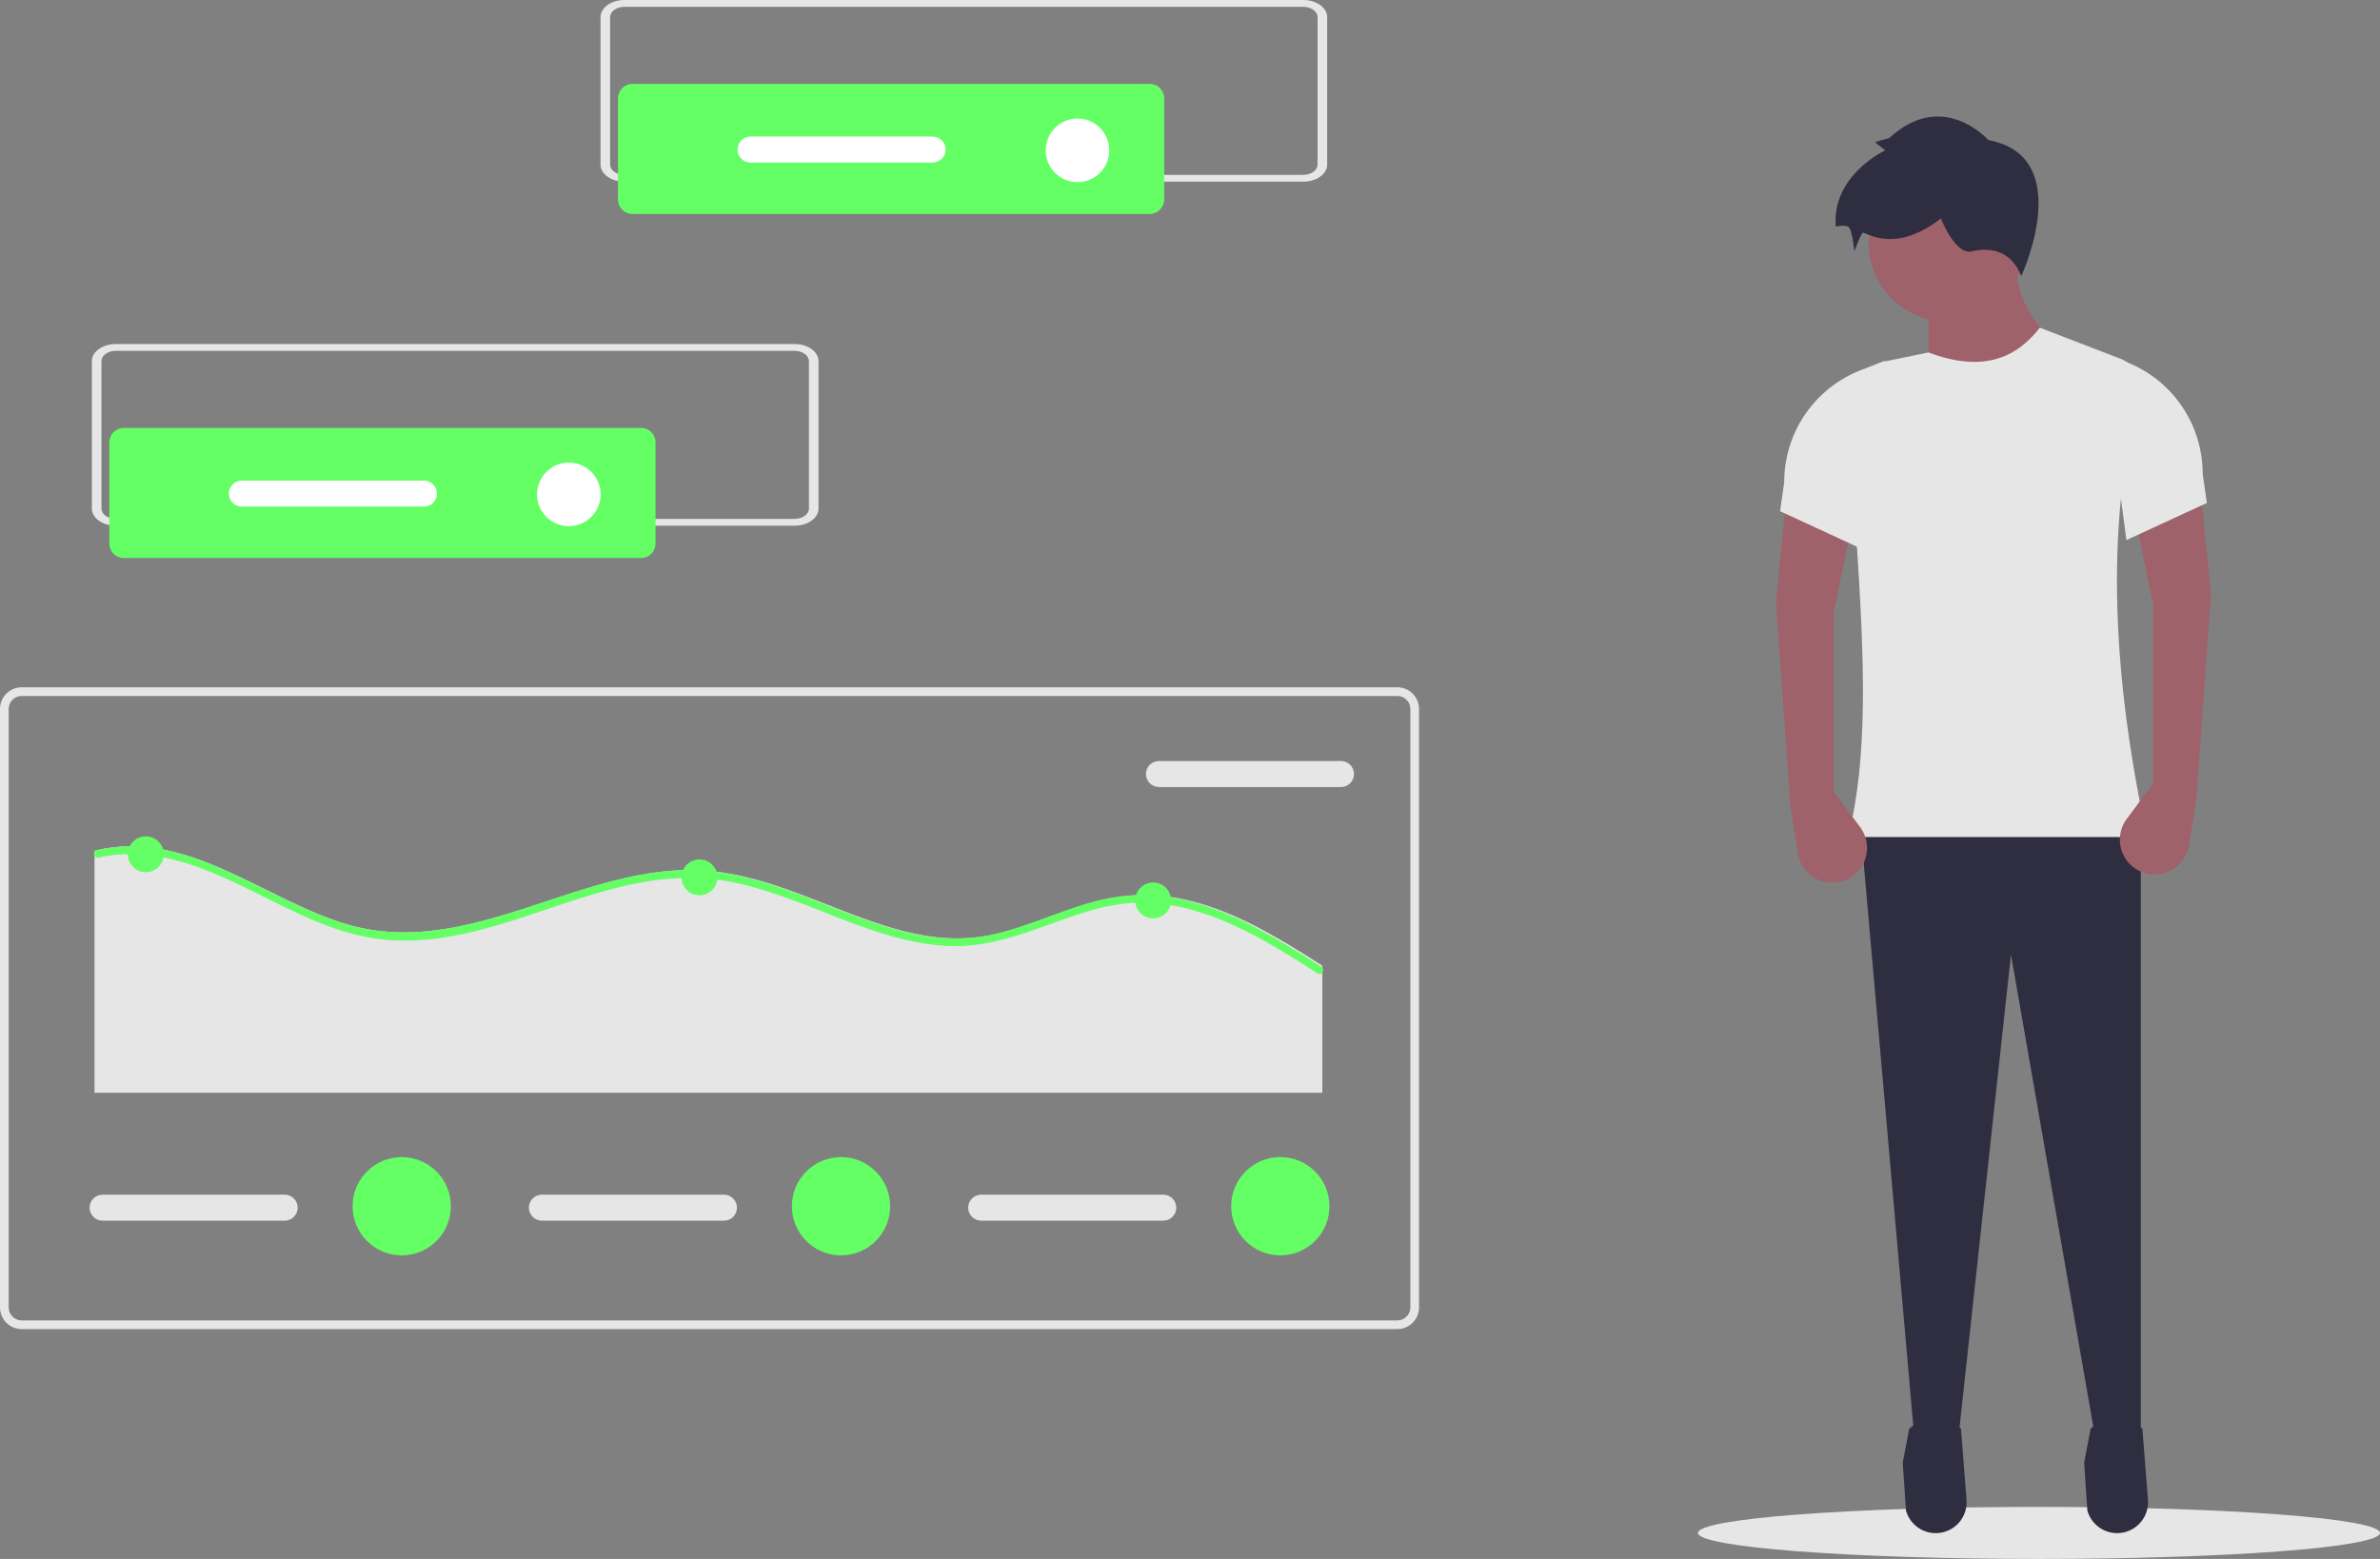 <svg width="261" height="171" viewBox="0 0 261 171" fill="none" xmlns="http://www.w3.org/2000/svg">
<rect x="0" y="0" width="261" height="171" fill="#808080" stroke="none"/>
<g clip-path="url(#clip0)">
<path d="M223.601 171C202.946 171 186.202 169.722 186.202 168.146C186.202 166.57 202.946 165.292 223.601 165.292C244.256 165.292 261 166.57 261 168.146C261 169.722 244.256 171 223.601 171Z" fill="#E6E6E6"/>
<path d="M211.488 42.957L226.408 38.886C222.424 35.124 220.691 31.58 221.209 28.255H211.488V42.957Z" fill="#9F616A"/>
<path d="M209.906 157.409L214.725 158.088L220.531 104.707L229.799 157.862L234.773 158.088V90.683H204.028L209.906 157.409Z" fill="#2F2E41"/>
<path d="M232.27 168.17C231.513 168.192 230.772 167.96 230.162 167.51C229.553 167.061 229.112 166.421 228.908 165.692L228.556 160.436L229.266 156.708C231.138 155.168 233.031 155.2 234.943 156.708L235.553 164.516C235.588 164.974 235.531 165.435 235.383 165.87C235.236 166.305 235.001 166.705 234.694 167.047C234.387 167.389 234.014 167.665 233.597 167.858C233.181 168.051 232.729 168.157 232.27 168.17Z" fill="#2F2E41"/>
<path d="M212.376 168.17C211.62 168.192 210.878 167.96 210.269 167.51C209.659 167.061 209.218 166.421 209.015 165.692L208.662 160.436L209.372 156.708C211.244 155.168 213.137 155.2 215.049 156.708L215.659 164.516C215.695 164.974 215.637 165.435 215.49 165.87C215.342 166.305 215.108 166.705 214.801 167.047C214.494 167.389 214.12 167.665 213.704 167.858C213.287 168.051 212.835 168.157 212.376 168.17Z" fill="#2F2E41"/>
<path d="M213.523 35.267C208.778 35.267 204.932 31.418 204.932 26.671C204.932 21.924 208.778 18.076 213.523 18.076C218.267 18.076 222.113 21.924 222.113 26.671C222.113 31.418 218.267 35.267 213.523 35.267Z" fill="#9F616A"/>
<path d="M202.672 91.814H235.451C231.203 72.113 231.214 56.247 234.599 43.415C234.814 42.598 234.721 41.73 234.336 40.978C233.951 40.226 233.303 39.642 232.515 39.339L223.696 35.945C221.048 39.366 217.312 40.86 211.488 38.659L206.867 39.608C205.742 39.837 204.738 40.467 204.041 41.381C203.344 42.294 203.002 43.429 203.077 44.576C203.418 49.594 203.283 54.651 203.576 59.017C204.482 72.535 204.874 83.073 202.672 91.814Z" fill="#E6E6E6"/>
<path d="M218.044 15.362C218.044 15.362 213.071 9.707 207.193 15.136L205.611 15.588L206.741 16.493C206.741 16.493 200.863 19.207 201.315 24.862C201.315 24.862 202.22 24.636 202.672 24.862C203.124 25.088 203.35 27.576 203.35 27.576C203.35 27.576 204.028 25.767 204.254 25.54C204.48 25.314 207.645 28.028 212.845 23.957C212.845 23.957 214.427 28.028 216.236 27.576C218.044 27.124 220.531 27.35 221.661 30.29C221.661 30.29 227.765 17.171 218.044 15.362Z" fill="#2F2E41"/>
<path d="M201.089 86.838L203.991 90.73C204.294 91.135 204.512 91.596 204.635 92.087C204.757 92.578 204.781 93.088 204.704 93.588C204.628 94.088 204.452 94.567 204.189 94.999C203.925 95.43 203.579 95.805 203.169 96.101C202.642 96.483 202.025 96.723 201.379 96.799C200.732 96.874 200.077 96.783 199.476 96.533C198.875 96.284 198.347 95.884 197.944 95.373C197.541 94.862 197.275 94.256 197.172 93.613L196.342 88.421L194.76 66.028L195.89 54.719L203.124 57.433L201.089 67.159V86.838Z" fill="#9F616A"/>
<path d="M204.028 60.147L195.212 56.076L195.664 52.871C195.664 50.218 196.466 47.627 197.964 45.438C199.462 43.248 201.587 41.564 204.059 40.605L206.741 39.564L204.028 60.147Z" fill="#E6E6E6"/>
<path d="M236.129 85.933L233.227 89.825C232.925 90.23 232.706 90.692 232.584 91.182C232.462 91.673 232.438 92.183 232.515 92.683C232.591 93.183 232.766 93.662 233.03 94.094C233.293 94.526 233.64 94.9 234.05 95.197C234.577 95.578 235.193 95.818 235.84 95.894C236.486 95.969 237.141 95.878 237.743 95.629C238.344 95.379 238.871 94.98 239.275 94.468C239.678 93.957 239.944 93.351 240.046 92.708L240.877 87.516L242.459 65.124L241.329 53.814L234.095 56.528L236.129 66.255V85.933Z" fill="#9F616A"/>
<path d="M233.19 59.243L242.007 55.171L241.555 51.967C241.555 49.313 240.753 46.722 239.255 44.533C237.756 42.344 235.632 40.659 233.159 39.7L230.478 38.659L233.19 59.243Z" fill="#E6E6E6"/>
<path d="M2.377 145.789H153.24C153.871 145.789 154.475 145.538 154.921 145.092C155.366 144.646 155.617 144.041 155.617 143.411V77.767C155.617 77.137 155.366 76.532 154.921 76.087C154.475 75.641 153.871 75.39 153.24 75.389H2.377C1.747 75.39 1.143 75.641 0.697 76.087C0.251 76.532 0.001 77.137 0 77.767V143.411C0.001 144.041 0.251 144.646 0.697 145.092C1.143 145.538 1.747 145.789 2.377 145.789ZM153.24 76.341C153.619 76.341 153.981 76.491 154.248 76.759C154.516 77.026 154.666 77.389 154.667 77.767V143.411C154.666 143.789 154.516 144.152 154.248 144.419C153.981 144.687 153.619 144.837 153.24 144.838H2.377C1.999 144.837 1.636 144.687 1.369 144.419C1.102 144.152 0.951 143.789 0.951 143.411V77.767C0.951 77.389 1.102 77.026 1.369 76.759C1.636 76.491 1.999 76.341 2.377 76.341H153.24Z" fill="#E6E6E6"/>
<path d="M147.06 83.476C147.438 83.476 147.801 83.626 148.069 83.894C148.336 84.161 148.486 84.524 148.486 84.903C148.486 85.281 148.336 85.644 148.069 85.912C147.801 86.179 147.438 86.33 147.06 86.33H127.093C126.715 86.33 126.352 86.179 126.084 85.912C125.817 85.644 125.667 85.281 125.667 84.903C125.667 84.524 125.817 84.161 126.084 83.894C126.352 83.626 126.715 83.476 127.093 83.476H147.06Z" fill="#E6E6E6"/>
<path d="M10.367 93.4V119.863H145.013V105.93C144.08 105.331 143.142 104.734 142.196 104.158C138.154 101.683 133.827 99.368 129.112 98.51C126.882 98.094 124.597 98.066 122.357 98.426C119.991 98.817 117.726 99.632 115.484 100.451C113.272 101.261 111.056 102.096 108.743 102.566C106.489 103.009 104.176 103.054 101.906 102.701C97.577 102.051 93.509 100.31 89.459 98.735C85.383 97.152 81.183 95.656 76.772 95.459C72.417 95.262 68.115 96.291 63.983 97.568C55.558 100.17 46.955 104.028 38.034 101.382C28.975 98.699 20.643 90.953 10.604 93.251C10.509 93.268 10.424 93.322 10.367 93.4Z" fill="#E6E6E6"/>
<path d="M10.367 93.861C10.41 93.942 10.479 94.006 10.562 94.042C10.646 94.079 10.74 94.087 10.828 94.064C12.024 93.789 13.25 93.663 14.477 93.687C24.352 93.861 31.944 101.815 41.6 103.005C50.305 104.076 58.499 99.841 66.685 97.627C70.938 96.477 75.323 95.867 79.7 96.648C84.043 97.422 88.119 99.199 92.211 100.777C96.152 102.296 100.248 103.708 104.515 103.778C109.207 103.857 113.431 101.922 117.783 100.448C120.046 99.68 122.368 99.073 124.765 99.014C127.102 98.986 129.428 99.346 131.647 100.08C136.271 101.551 140.437 104.172 144.493 106.776C144.562 106.825 144.647 106.848 144.732 106.841C144.819 106.829 144.901 106.791 144.967 106.732C145.032 106.672 145.078 106.595 145.098 106.509C145.118 106.422 145.112 106.332 145.079 106.25C145.047 106.168 144.99 106.097 144.917 106.048L144.732 105.93C143.801 105.331 142.865 104.734 141.921 104.158C137.887 101.683 133.569 99.368 128.864 98.51C126.638 98.094 124.358 98.066 122.123 98.426C119.762 98.817 117.502 99.632 115.264 100.451C113.058 101.261 110.845 102.096 108.538 102.566C106.289 103.009 103.98 103.054 101.715 102.701C97.395 102.051 93.336 100.31 89.294 98.735C85.226 97.152 81.035 95.656 76.633 95.459C72.287 95.262 67.995 96.291 63.871 97.568C55.464 100.17 46.879 104.028 37.976 101.382C28.936 98.699 20.622 90.953 10.603 93.251C10.508 93.268 10.424 93.322 10.367 93.4C10.324 93.469 10.301 93.549 10.301 93.63C10.301 93.712 10.324 93.792 10.367 93.861Z" fill="#63FF64"/>
<path d="M126.46 100.738C125.374 100.738 124.493 99.856 124.493 98.769C124.493 97.682 125.374 96.8 126.46 96.8C127.547 96.8 128.428 97.682 128.428 98.769C128.428 99.856 127.547 100.738 126.46 100.738Z" fill="#63FF64"/>
<path d="M76.706 98.207C75.619 98.207 74.738 97.325 74.738 96.238C74.738 95.15 75.619 94.269 76.706 94.269C77.793 94.269 78.674 95.15 78.674 96.238C78.674 97.325 77.793 98.207 76.706 98.207Z" fill="#63FF64"/>
<path d="M15.989 95.675C14.902 95.675 14.021 94.794 14.021 93.706C14.021 92.619 14.902 91.738 15.989 91.738C17.076 91.738 17.957 92.619 17.957 93.706C17.957 94.794 17.076 95.675 15.989 95.675Z" fill="#63FF64"/>
<path d="M127.568 131.043C127.947 131.043 128.309 131.194 128.577 131.461C128.844 131.729 128.995 132.092 128.995 132.47C128.995 132.849 128.844 133.212 128.577 133.479C128.309 133.747 127.947 133.897 127.568 133.897H107.601C107.223 133.897 106.86 133.747 106.593 133.479C106.325 133.212 106.175 132.849 106.175 132.47C106.175 132.092 106.325 131.729 106.593 131.461C106.86 131.194 107.223 131.043 107.601 131.043H127.568Z" fill="#E6E6E6"/>
<path d="M140.404 137.703C137.429 137.703 135.016 135.289 135.016 132.312C135.016 129.334 137.429 126.921 140.404 126.921C143.38 126.921 145.792 129.334 145.792 132.312C145.792 135.289 143.38 137.703 140.404 137.703Z" fill="#63FF64"/>
<path d="M79.393 131.043C79.772 131.043 80.135 131.194 80.402 131.461C80.669 131.729 80.82 132.092 80.82 132.47C80.82 132.849 80.669 133.212 80.402 133.479C80.135 133.747 79.772 133.897 79.393 133.897H59.426C59.048 133.897 58.685 133.747 58.418 133.479C58.15 133.212 58 132.849 58 132.47C58 132.092 58.15 131.729 58.418 131.461C58.685 131.194 59.048 131.043 59.426 131.043H79.393Z" fill="#E6E6E6"/>
<path d="M92.23 137.703C89.254 137.703 86.841 135.289 86.841 132.312C86.841 129.334 89.254 126.921 92.23 126.921C95.205 126.921 97.618 129.334 97.618 132.312C97.618 135.289 95.205 137.703 92.23 137.703Z" fill="#63FF64"/>
<path d="M31.219 131.043C31.597 131.043 31.96 131.194 32.227 131.461C32.495 131.729 32.645 132.092 32.645 132.47C32.645 132.849 32.495 133.212 32.227 133.479C31.96 133.747 31.597 133.897 31.219 133.897H11.251C10.873 133.897 10.51 133.747 10.243 133.479C9.975 133.212 9.825 132.849 9.825 132.47C9.825 132.092 9.975 131.729 10.243 131.461C10.51 131.194 10.873 131.043 11.251 131.043H31.219Z" fill="#E6E6E6"/>
<path d="M44.055 137.703C41.079 137.703 38.667 135.289 38.667 132.312C38.667 129.334 41.079 126.921 44.055 126.921C47.03 126.921 49.443 129.334 49.443 132.312C49.443 135.289 47.03 137.703 44.055 137.703Z" fill="#63FF64"/>
<path d="M12.703 57.665H87.133C88.584 57.665 89.76 56.827 89.761 55.794V39.608C89.76 38.575 88.584 37.737 87.133 37.737H12.703C11.252 37.737 10.076 38.575 10.075 39.608V55.794C10.076 56.827 11.252 57.664 12.703 57.665ZM87.133 38.485C88.003 38.485 88.709 38.988 88.71 39.607V55.793C88.71 56.413 88.003 56.915 87.133 56.916H12.703C11.833 56.916 11.127 56.413 11.126 55.793V39.608C11.126 38.988 11.833 38.486 12.703 38.485L87.133 38.485Z" fill="#E6E6E6"/>
<path d="M70.304 46.936C70.724 46.936 71.127 47.103 71.424 47.401C71.721 47.698 71.888 48.101 71.889 48.521V59.62C71.888 60.041 71.721 60.444 71.424 60.741C71.127 61.038 70.724 61.205 70.304 61.206H13.572C13.152 61.205 12.749 61.038 12.452 60.741C12.155 60.444 11.987 60.041 11.987 59.62V48.521C11.987 48.101 12.155 47.698 12.452 47.401C12.749 47.103 13.152 46.936 13.572 46.936H70.304Z" fill="#63FF64"/>
<path d="M62.38 57.718C60.455 57.718 58.894 56.156 58.894 54.229C58.894 52.303 60.455 50.741 62.38 50.741C64.306 50.741 65.867 52.303 65.867 54.229C65.867 56.156 64.306 57.718 62.38 57.718Z" fill="white"/>
<path d="M46.492 52.715C46.87 52.715 47.233 52.866 47.5 53.133C47.768 53.401 47.918 53.764 47.918 54.142C47.918 54.521 47.768 54.884 47.5 55.151C47.233 55.419 46.87 55.569 46.492 55.569H26.524C26.146 55.569 25.783 55.419 25.516 55.151C25.248 54.884 25.098 54.521 25.098 54.142C25.098 53.764 25.248 53.401 25.516 53.133C25.783 52.866 26.146 52.715 26.524 52.715H46.492Z" fill="white"/>
<path d="M68.485 19.928H142.914C144.365 19.928 145.541 19.09 145.543 18.057V1.871C145.541 0.838 144.365 0 142.914 0H68.485C67.034 0 65.858 0.838 65.856 1.871V18.057C65.858 19.09 67.034 19.927 68.485 19.928ZM142.914 0.748C143.785 0.748 144.49 1.251 144.491 1.87V18.056C144.491 18.676 143.785 19.178 142.914 19.179H68.485C67.614 19.179 66.909 18.676 66.908 18.056V1.871C66.908 1.251 67.614 0.749 68.485 0.748L142.914 0.748Z" fill="#E6E6E6"/>
<path d="M126.085 9.199C126.505 9.199 126.908 9.366 127.205 9.664C127.502 9.961 127.67 10.364 127.67 10.784V21.883C127.67 22.304 127.502 22.707 127.205 23.004C126.908 23.301 126.505 23.468 126.085 23.469H69.353C68.933 23.468 68.53 23.301 68.233 23.004C67.936 22.707 67.769 22.304 67.768 21.883V10.784C67.769 10.364 67.936 9.961 68.233 9.664C68.53 9.366 68.933 9.199 69.353 9.199H126.085Z" fill="#63FF64"/>
<path d="M118.162 19.981C116.236 19.981 114.676 18.419 114.676 16.492C114.676 14.566 116.236 13.004 118.162 13.004C120.087 13.004 121.648 14.566 121.648 16.492C121.648 18.419 120.087 19.981 118.162 19.981Z" fill="white"/>
<path d="M102.273 14.978C102.651 14.978 103.014 15.129 103.282 15.396C103.549 15.664 103.699 16.027 103.699 16.405C103.699 16.784 103.549 17.147 103.282 17.414C103.014 17.682 102.651 17.832 102.273 17.832H82.306C81.928 17.832 81.565 17.682 81.297 17.414C81.03 17.147 80.88 16.784 80.88 16.405C80.88 16.027 81.03 15.664 81.297 15.396C81.565 15.129 81.928 14.978 82.306 14.978H102.273Z" fill="white"/>
</g>
<defs>
<clipPath id="clip0">
<rect width="261" height="171" fill="white" transform="matrix(-1 0 0 1 261 0)"/>
</clipPath>
</defs>
</svg>
